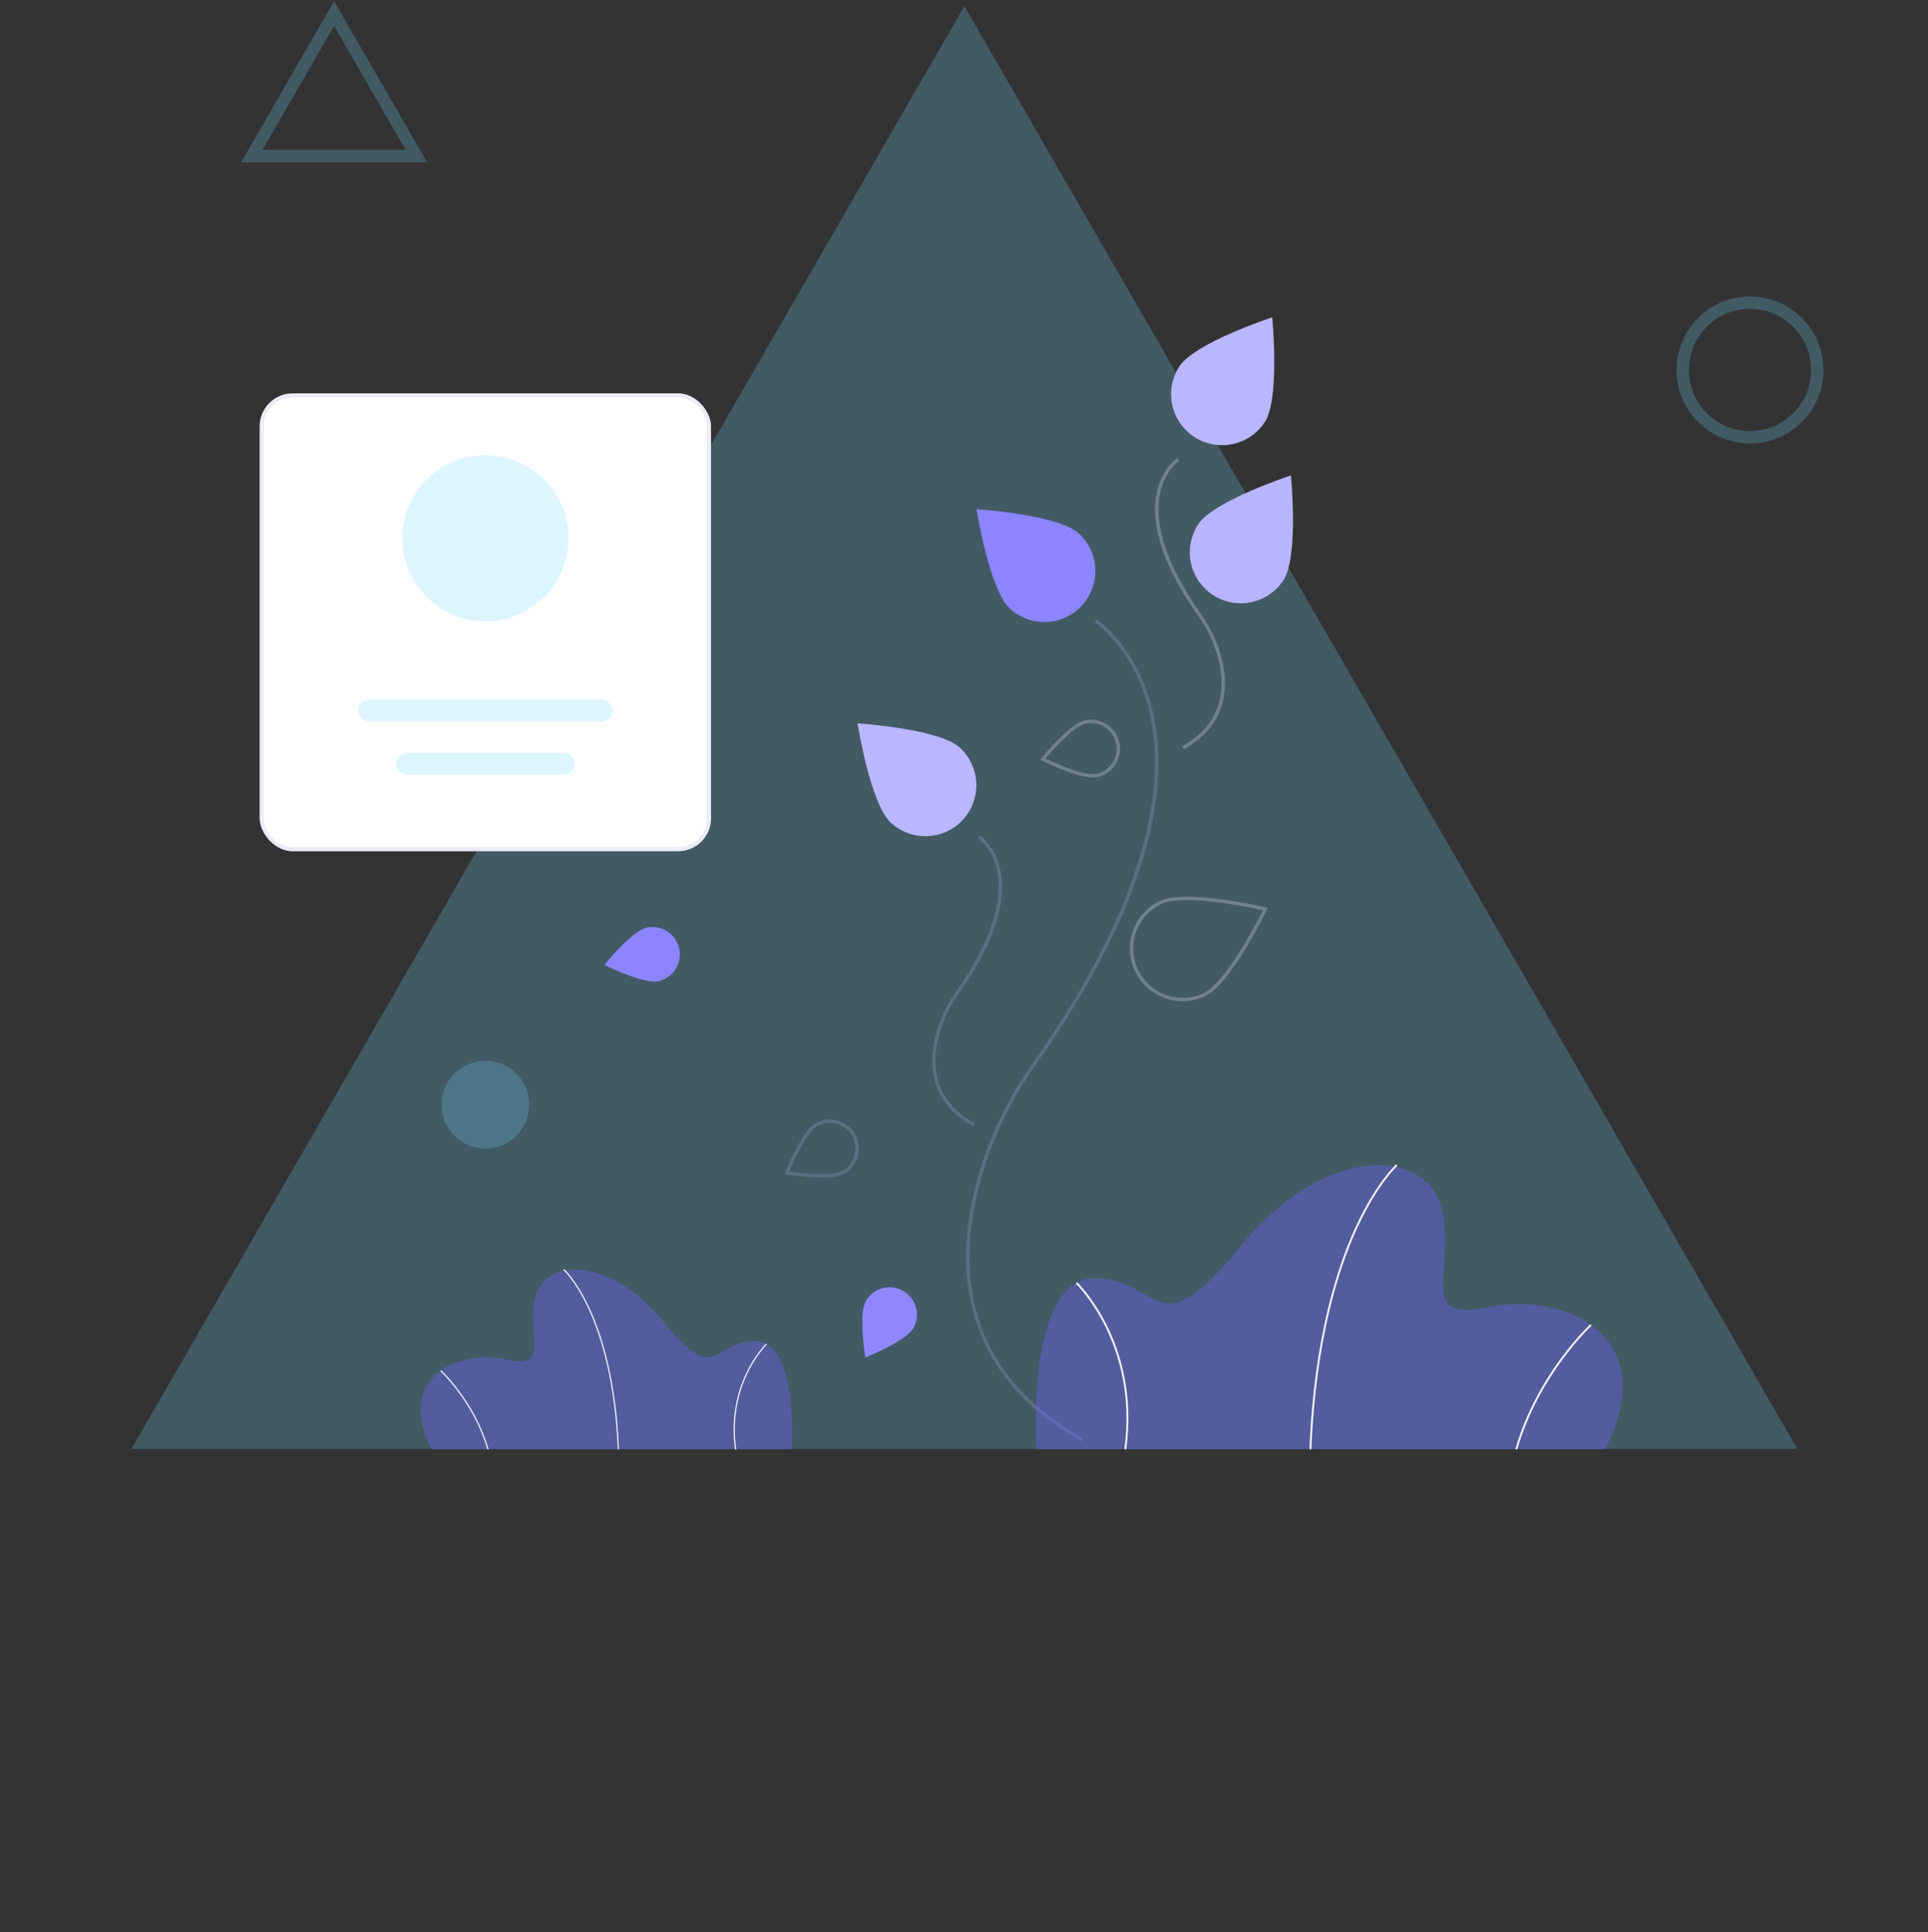 <svg width="467" height="468" viewBox="0 0 467 468" fill="none" xmlns="http://www.w3.org/2000/svg">
<rect x="0" y="0" width="467" height="468" fill="#333333" stroke="none"/>
<path d="M233.592 1.489L435.351 350.946H31.833L233.592 1.489Z" fill="#71D5FF" fill-opacity="0.24"/>
<path d="M156.631 224.682C158.351 224.31 160.148 224.636 161.627 225.589C163.107 226.541 164.147 228.043 164.519 229.763C164.892 231.482 164.566 233.28 163.613 234.759C162.66 236.238 161.159 237.278 159.439 237.651C155.858 238.426 146.363 233.693 146.363 233.693C146.363 233.693 153.05 225.457 156.631 224.682Z" fill="#8C85FF"/>
<path d="M262.01 349.1C247.65 341.095 238.71 330.165 235.439 316.616C233.01 306.555 233.708 295.235 237.513 282.968C240.334 273.924 244.563 265.381 250.045 257.654C279.128 216.489 281.753 189.665 278.833 174.412C275.633 157.687 265.234 150.741 265.129 150.673L265.578 149.983C265.686 150.052 276.358 157.16 279.636 174.224C281.525 184.062 280.636 195.279 276.994 207.565C272.46 222.855 263.62 239.867 250.718 258.129C245.286 265.785 241.095 274.25 238.3 283.211C232.059 303.33 231.176 330.968 262.411 348.382L262.01 349.1Z" fill="#B0AFE8" fill-opacity="0.24"/>
<path d="M235.783 272.876C224.462 266.565 224.777 256.564 227.035 249.285C228.036 246.074 229.537 243.042 231.483 240.299C241.672 225.878 242.592 216.509 241.571 211.19C240.461 205.413 236.901 203.041 236.866 203.018L237.314 202.328C237.472 202.43 241.204 204.917 242.379 211.034C243.909 219 240.47 229.006 232.156 240.774C230.26 243.446 228.797 246.401 227.821 249.528C225.654 256.517 225.345 266.115 236.184 272.157L235.783 272.876Z" fill="#B0AFE8" fill-opacity="0.24"/>
<path d="M286.718 181.477L286.317 180.758C297.156 174.715 296.847 165.117 294.68 158.129C293.704 155.001 292.241 152.047 290.345 149.375C282.032 137.607 278.592 127.601 280.122 119.635C281.297 113.517 285.029 111.031 285.187 110.928L285.636 111.618C285.6 111.642 282.022 114.045 280.924 119.823C279.914 125.139 280.845 134.5 291.018 148.9C292.964 151.642 294.465 154.675 295.466 157.885C297.724 165.164 298.039 175.166 286.718 181.477Z" fill="white" fill-opacity="0.24"/>
<path d="M310.89 140.511C310.004 141.87 308.859 143.041 307.52 143.957C306.181 144.874 304.675 145.518 303.087 145.852C301.5 146.186 299.862 146.204 298.267 145.906C296.673 145.607 295.153 144.997 293.794 144.11C292.435 143.224 291.264 142.078 290.348 140.739C289.432 139.4 288.789 137.894 288.455 136.306C288.122 134.718 288.104 133.08 288.404 131.486C288.703 129.891 289.314 128.372 290.201 127.013C293.928 121.3 312.693 115.142 312.693 115.142C312.693 115.142 314.617 134.798 310.89 140.511Z" fill="#B8B4FF"/>
<path d="M306.361 102.222C305.475 103.581 304.33 104.752 302.991 105.669C301.652 106.585 300.146 107.229 298.559 107.563C296.971 107.897 295.333 107.916 293.739 107.617C292.144 107.318 290.624 106.708 289.265 105.821C287.906 104.935 286.735 103.789 285.819 102.45C284.904 101.111 284.26 99.605 283.927 98.017C283.593 96.429 283.575 94.791 283.875 93.197C284.174 91.603 284.785 90.083 285.672 88.724C289.399 83.011 308.164 76.853 308.164 76.853C308.164 76.853 310.088 96.509 306.361 102.222Z" fill="#BAB6FF"/>
<path d="M286.453 242.498C283.556 242.503 280.743 241.521 278.477 239.715C276.211 237.908 274.627 235.385 273.986 232.559C273.345 229.733 273.685 226.773 274.95 224.166C276.214 221.559 278.328 219.459 280.944 218.213C287.161 215.251 305.808 219.587 306.599 219.773L307.099 219.891L306.875 220.354C306.521 221.085 298.14 238.296 291.922 241.258C290.215 242.074 288.346 242.498 286.453 242.498ZM287.492 218.005C284.963 218.005 282.747 218.267 281.299 218.957C278.44 220.318 276.239 222.76 275.18 225.745C274.122 228.729 274.292 232.012 275.654 234.87C277.016 237.729 279.458 239.93 282.442 240.989C285.426 242.047 288.709 241.877 291.568 240.515C296.977 237.938 304.499 223.274 305.904 220.46C303.656 219.961 294.407 218.005 287.492 218.005Z" fill="white" fill-opacity="0.24"/>
<path d="M261.284 129.178C262.482 130.271 263.454 131.589 264.143 133.058C264.832 134.526 265.225 136.116 265.3 137.736C265.375 139.356 265.129 140.975 264.578 142.501C264.027 144.026 263.181 145.428 262.089 146.627C260.996 147.826 259.677 148.797 258.209 149.486C256.741 150.175 255.151 150.568 253.531 150.643C251.911 150.718 250.291 150.473 248.766 149.922C247.24 149.371 245.838 148.525 244.64 147.432C239.599 142.836 236.533 123.325 236.533 123.325C236.533 123.325 256.243 124.582 261.284 129.178Z" fill="#8C85FF"/>
<path d="M232.464 181.054C234.885 183.261 236.329 186.339 236.48 189.611C236.631 192.884 235.476 196.082 233.269 198.502C231.062 200.923 227.984 202.368 224.711 202.519C221.439 202.67 218.241 201.514 215.82 199.307C210.78 194.711 207.714 175.201 207.714 175.201C207.714 175.201 227.423 176.458 232.464 181.054Z" fill="#BAB6FF"/>
<path d="M264.768 188.329C260.645 188.329 252.762 184.425 252.401 184.245L251.941 184.016L252.265 183.617C252.542 183.276 259.085 175.26 262.765 174.463C264.592 174.067 266.5 174.414 268.072 175.426C269.643 176.438 270.747 178.032 271.143 179.859C271.538 181.685 271.192 183.594 270.18 185.165C269.168 186.736 267.573 187.841 265.747 188.236C265.425 188.302 265.097 188.333 264.768 188.329ZM253.237 183.735C255.179 184.662 262.615 188.072 265.573 187.431C267.185 187.081 268.592 186.105 269.485 184.718C270.378 183.331 270.683 181.646 270.334 180.034C269.985 178.421 269.01 177.014 267.623 176.12C266.237 175.226 264.552 174.92 262.939 175.268C259.98 175.908 254.621 182.088 253.237 183.735Z" fill="white" fill-opacity="0.24"/>
<path d="M209.698 315.141C210.565 313.611 212.004 312.488 213.699 312.019C215.394 311.55 217.206 311.773 218.737 312.639C220.267 313.505 221.391 314.944 221.862 316.638C222.332 318.333 222.111 320.145 221.246 321.676C219.441 324.865 209.59 328.802 209.59 328.802C209.59 328.802 207.893 318.33 209.698 315.141Z" fill="#8E87FF"/>
<path d="M199.004 285.195C196.162 285.15 193.327 284.906 190.519 284.464L190.012 284.382L190.203 283.905C190.366 283.497 194.235 273.9 197.513 272.047C198.319 271.591 199.206 271.299 200.124 271.186C201.043 271.074 201.974 271.143 202.866 271.391C203.757 271.638 204.592 272.059 205.321 272.629C206.05 273.199 206.659 273.907 207.115 274.712C207.57 275.518 207.862 276.405 207.975 277.323C208.087 278.242 208.018 279.174 207.77 280.065C207.523 280.957 207.102 281.791 206.532 282.52C205.962 283.249 205.254 283.858 204.449 284.314C203.271 284.98 201.197 285.195 199.004 285.195ZM191.167 283.729C193.296 284.037 201.408 285.087 204.043 283.597C205.48 282.785 206.535 281.435 206.977 279.845C207.419 278.255 207.21 276.554 206.398 275.118C205.586 273.681 204.236 272.626 202.646 272.184C201.056 271.742 199.355 271.951 197.918 272.763C195.283 274.253 192 281.745 191.167 283.729Z" fill="#B0AFE8" fill-opacity="0.24"/>
<circle cx="117.563" cy="267.55" r="10.615" fill="#71D5FF" fill-opacity="0.24"/>
<path d="M388.829 351.036H251.102C251.102 351.036 248.31 310.09 264.828 309.624C281.346 309.159 279.485 327.771 300.19 302.18C320.896 276.588 346.022 277.984 349.279 293.106C352.536 308.228 342.997 320.326 360.446 316.604C377.894 312.881 403.02 322.653 388.829 351.036Z" fill="#6C63FF" fill-opacity="0.38"/>
<path d="M317.64 351.045L317.175 351.026C318.259 324.068 323.905 306.747 328.451 296.963C333.386 286.341 338.142 282.04 338.19 281.998L338.499 282.346C338.452 282.387 333.752 286.645 328.856 297.196C324.335 306.938 318.72 324.188 317.64 351.045Z" fill="#F2F2F2"/>
<path d="M367.487 351.1L367.041 350.97C372.419 332.509 385.085 320.853 385.212 320.737L385.525 321.082C385.399 321.197 372.828 332.77 367.487 351.1Z" fill="#F2F2F2"/>
<path d="M272.794 351.068L272.333 351.003C274.158 337.843 270.862 327.631 267.775 321.383C264.433 314.618 260.62 310.923 260.582 310.886L260.903 310.55C260.942 310.587 264.815 314.339 268.192 321.177C271.308 327.484 274.635 337.789 272.794 351.068Z" fill="#F2F2F2"/>
<path d="M104.559 351.059H191.767C191.767 351.059 193.535 325.132 183.076 324.838C172.617 324.543 173.795 336.328 160.685 320.124C147.574 303.92 131.664 304.804 129.602 314.379C127.54 323.954 133.579 331.614 122.531 329.257C111.483 326.9 95.573 333.087 104.559 351.059Z" fill="#6C63FF" fill-opacity="0.38"/>
<path d="M149.635 351.065L149.93 351.053C149.243 333.983 145.668 323.016 142.79 316.821C139.665 310.095 136.654 307.372 136.624 307.345L136.428 307.565C136.457 307.592 139.434 310.288 142.534 316.968C145.396 323.137 148.951 334.06 149.635 351.065Z" fill="#F2F2F2"/>
<path d="M118.073 351.1L118.355 351.018C114.95 339.329 106.93 331.948 106.849 331.875L106.651 332.093C106.731 332.165 114.691 339.494 118.073 351.1Z" fill="#F2F2F2"/>
<path d="M178.032 351.08L178.324 351.039C177.168 342.706 179.255 336.24 181.21 332.284C183.326 328 185.74 325.66 185.765 325.637L185.561 325.424C185.536 325.448 183.084 327.823 180.946 332.153C178.973 336.147 176.866 342.672 178.032 351.08Z" fill="#F2F2F2"/>
<path d="M60.989 37.82L80.927 3.286L100.864 37.82H60.989Z" stroke="#71D5FF" stroke-opacity="0.24" stroke-width="3"/>
<circle cx="423.886" cy="89.606" r="16.303" stroke="#71D5FF" stroke-opacity="0.24" stroke-width="3"/>
<rect x="62.898" y="95.273" width="109.331" height="110.892" rx="8" fill="white"/>
<rect x="63.398" y="95.773" width="108.331" height="109.892" rx="7.5" stroke="#B0AFE8" stroke-opacity="0.24"/>
<circle cx="117.564" cy="130.36" r="20.128" fill="#71D5FF" fill-opacity="0.24"/>
<rect x="86.745" y="169.437" width="61.638" height="5.292" rx="2.646" fill="#71D5FF" fill-opacity="0.24"/>
<rect x="95.954" y="182.336" width="43.22" height="5.292" rx="2.646" fill="#71D5FF" fill-opacity="0.24"/>
</svg>
